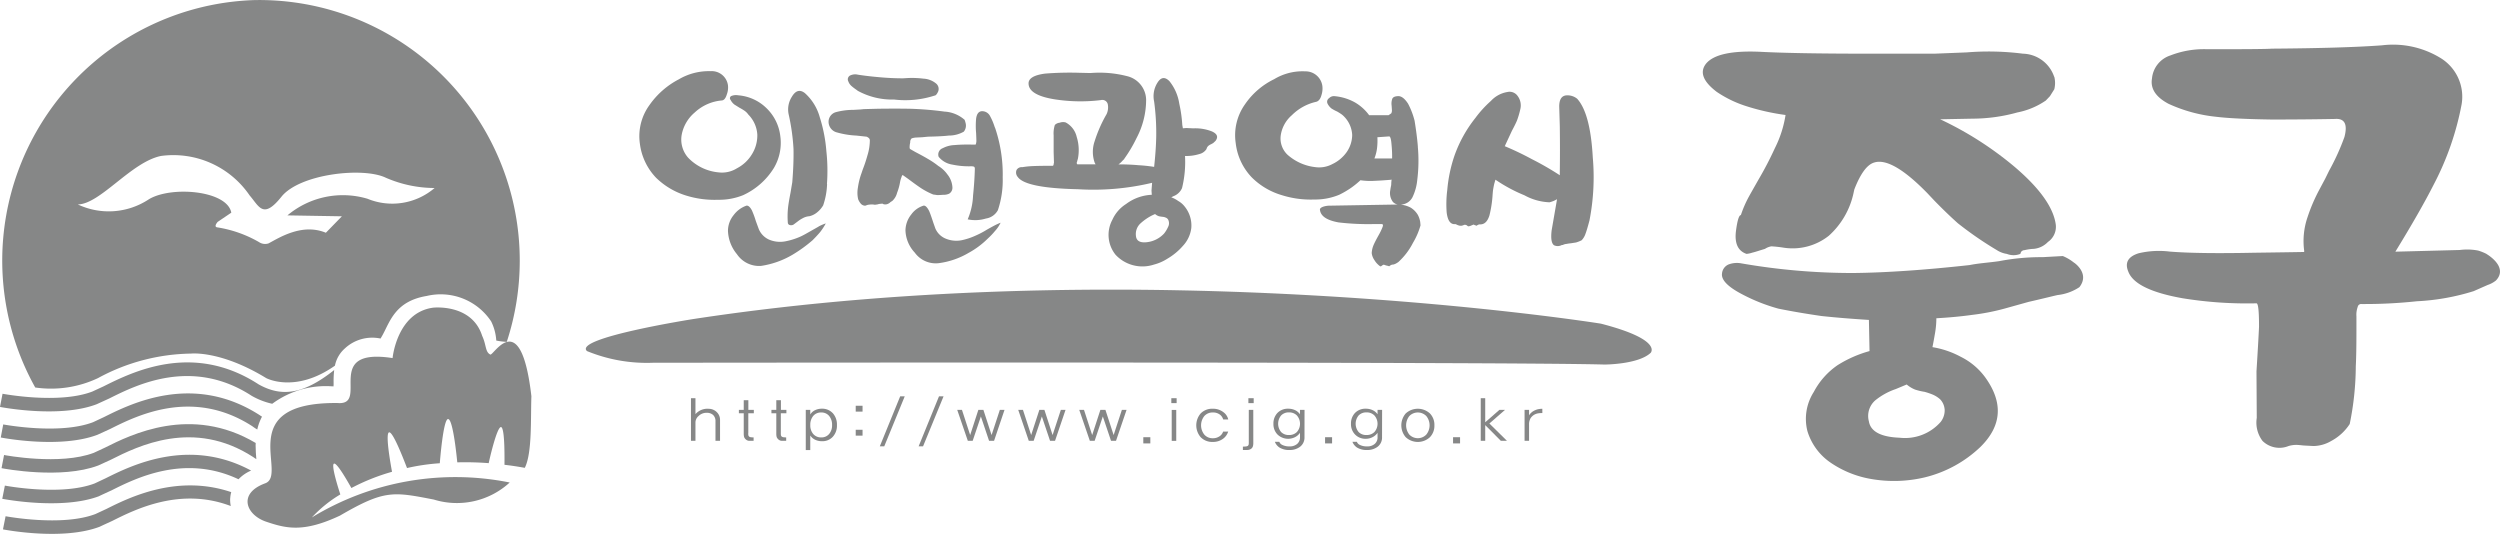 <svg id="logo" xmlns="http://www.w3.org/2000/svg" xmlns:xlink="http://www.w3.org/1999/xlink" width="192" height="41" viewBox="0 0 192 41">
  <defs>
    <clipPath id="clip-path">
      <rect id="사각형_34" data-name="사각형 34" width="192" height="41" fill="none"/>
    </clipPath>
  </defs>
  <g id="그룹_70" data-name="그룹 70">
    <g id="그룹_69" data-name="그룹 69" clip-path="url(#clip-path)">
      <path id="패스_52" data-name="패스 52" d="M62.87,17.4c-.123.072-.3.171-.529.3-.4.229-.7.4-.919.493a5.307,5.307,0,0,1-1.125.345,2.153,2.153,0,0,1-1.263-.149,1.535,1.535,0,0,1-.759-.795l-.229-.623a6.675,6.675,0,0,0-.3-.814c-.138-.257-.276-.38-.413-.365a2.067,2.067,0,0,0-.989.728,1.917,1.917,0,0,0-.436,1.2,2.959,2.959,0,0,0,.688,1.8,2.052,2.052,0,0,0,1.863.9,6.685,6.685,0,0,0,2.411-.859,10.713,10.713,0,0,0,1.539-1.114c.214-.215.406-.42.575-.62a4.612,4.612,0,0,0,.436-.668,3.33,3.33,0,0,0-.552.237m.642-3.26a14.07,14.07,0,0,0-.045-2.53,11.517,11.517,0,0,0-.506-2.6A3.856,3.856,0,0,0,61.814,7.15c-.385-.3-.72-.2-1.011.3a1.8,1.8,0,0,0-.23,1.351,15.938,15.938,0,0,1,.369,2.659q.021,1.095-.094,2.529l-.137.816c-.092.472-.153.837-.184,1.095a6.379,6.379,0,0,0-.022,1.2.192.192,0,0,0,.114.171.366.366,0,0,0,.323-.022l.344-.258a2.3,2.3,0,0,1,.368-.234,1.213,1.213,0,0,1,.505-.151,1.444,1.444,0,0,0,.6-.3,1.976,1.976,0,0,0,.461-.535,5.64,5.64,0,0,0,.3-1.631" fill="#868787"/>
      <path id="패스_53" data-name="패스 53" d="M58.162,10.341a2.737,2.737,0,0,1-.423,1.521A2.892,2.892,0,0,1,56.6,12.923a2.163,2.163,0,0,1-1.429.314,3.71,3.71,0,0,1-2.322-1.126,2.1,2.1,0,0,1-.493-1.77,2.96,2.96,0,0,1,1.006-1.708,3.483,3.483,0,0,1,2.077-.918c.163-.013.29-.165.379-.458a1.515,1.515,0,0,0,.089-.709,1.259,1.259,0,0,0-1.34-1.082,4.533,4.533,0,0,0-2.433.626,6.287,6.287,0,0,0-2.255,1.978,4.053,4.053,0,0,0-.737,2.96,4.6,4.6,0,0,0,1.249,2.626,5.684,5.684,0,0,0,2.279,1.355,7.362,7.362,0,0,0,2.478.332,4.9,4.9,0,0,0,1.92-.353A5.438,5.438,0,0,0,59.435,12.9a3.793,3.793,0,0,0,.491-2.459A3.545,3.545,0,0,0,58.9,8.34a3.486,3.486,0,0,0-2.211-1.021.933.933,0,0,0-.491.042.188.188,0,0,0-.089.311,1.067,1.067,0,0,0,.291.356l.4.25a3.83,3.83,0,0,1,.381.229,1.149,1.149,0,0,1,.29.291,2.383,2.383,0,0,1,.691,1.543" fill="#868787"/>
      <path id="패스_54" data-name="패스 54" d="M72.5,8.566a25.219,25.219,0,0,0-2.618-.214q-1.15-.02-2.482,0c-1.132.029-1.5.042-1.1.042l-.758.044a5.107,5.107,0,0,0-1.333.172.765.765,0,0,0-.575.729.847.847,0,0,0,.666.837,6.494,6.494,0,0,0,1.47.236l.781.085a.332.332,0,0,1,.115.063.251.251,0,0,1,.138.214,3.942,3.942,0,0,1-.184,1.158,10.94,10.94,0,0,1-.366,1.1l-.094.278a5.461,5.461,0,0,0-.275,1.113,2.2,2.2,0,0,0,.023.882,1.22,1.22,0,0,0,.206.342.45.45,0,0,0,.346.15l.114-.043a.818.818,0,0,1,.23-.042,1.038,1.038,0,0,1,.3,0,.38.38,0,0,0,.183,0,.754.754,0,0,0,.207-.044c.107-.014.176-.021.206-.021.062-.015.1-.007.117.021a.467.467,0,0,0,.344,0,.583.583,0,0,0,.229-.15l.138-.086a1.255,1.255,0,0,0,.367-.622,4.178,4.178,0,0,0,.229-.817,2.109,2.109,0,0,1,.116-.405c.03-.115.069-.158.113-.128l.392.278q.6.449.919.664a5.493,5.493,0,0,0,1.011.538c.107.012.206.027.3.042.121,0,.273-.006.458-.022a1,1,0,0,0,.46-.085.53.53,0,0,0,.252-.5,1.723,1.723,0,0,0-.389-.985,2.387,2.387,0,0,0-.69-.643,6.6,6.6,0,0,0-.827-.557c-.215-.13-.529-.3-.942-.517l-.413-.236a.382.382,0,0,1-.025-.169,1.648,1.648,0,0,1,.025-.237l.022-.106a.356.356,0,0,1,.116-.3,1.392,1.392,0,0,1,.391-.065l.413-.02.46-.044c.7-.013,1.232-.043,1.584-.085a2.3,2.3,0,0,0,1.15-.3.741.741,0,0,0,.137-.664c-.046-.185-.084-.278-.114-.278a2.547,2.547,0,0,0-1.542-.6m-.458-1.522a.54.54,0,0,0-.138-.622,1.653,1.653,0,0,0-.987-.385A7.247,7.247,0,0,0,69.7,5.994l-.346.021q-.894,0-1.837-.087c-.644-.056-1.187-.122-1.631-.193a.884.884,0,0,0-.552.044.331.331,0,0,0-.183.47.852.852,0,0,0,.229.344,3.821,3.821,0,0,0,.39.3l.115.086a5.484,5.484,0,0,0,2.781.665,7.285,7.285,0,0,0,3.1-.3c.094,0,.184-.1.277-.3M76.3,17.359q-.162.085-.506.279a6.731,6.731,0,0,1-.9.471,5.069,5.069,0,0,1-1.057.344,2.132,2.132,0,0,1-1.263-.15,1.467,1.467,0,0,1-.736-.749l-.16-.451q-.207-.644-.321-.9c-.154-.3-.3-.437-.437-.407a1.816,1.816,0,0,0-.943.686,2,2,0,0,0-.437,1.222,2.619,2.619,0,0,0,.713,1.695,1.988,1.988,0,0,0,1.815.816,6.059,6.059,0,0,0,2.321-.794,6.5,6.5,0,0,0,1.47-1.095,5.609,5.609,0,0,0,.552-.579,2.573,2.573,0,0,0,.436-.643,4.663,4.663,0,0,0-.55.257m.712-3.8a11.116,11.116,0,0,0-.575-3.71l-.046-.108a4.532,4.532,0,0,0-.367-.857.68.68,0,0,0-.644-.344c-.229.029-.367.221-.412.578a6.172,6.172,0,0,0,0,1.1q.021.449.022.622c-.014.171-.046.264-.091.28q.988,0-.529-.022c-.414,0-.766.014-1.056.042a2.071,2.071,0,0,0-.9.236.516.516,0,0,0-.322.664,1.676,1.676,0,0,0,1.056.6,6.088,6.088,0,0,0,1.4.129.741.741,0,0,1,.231.021c.06.015.092.074.092.173q-.024.965-.138,2.059a5.092,5.092,0,0,1-.412,1.822,2.791,2.791,0,0,0,1.4-.063,1.257,1.257,0,0,0,.921-.644,7.274,7.274,0,0,0,.367-2.573" fill="#868787"/>
      <path id="패스_55" data-name="패스 55" d="M86.114,12.447a2.875,2.875,0,0,1,.231-.234v-.021a10.556,10.556,0,0,0,.941-1.586,6.291,6.291,0,0,0,.736-2.96,1.9,1.9,0,0,0-1.471-1.8,8.488,8.488,0,0,0-2.8-.237l-.875-.02a23.876,23.876,0,0,0-2.619.064q-1.286.172-1.263.771.022.88,1.976,1.2a12.888,12.888,0,0,0,3.583.063.428.428,0,0,1,.53.345,1.251,1.251,0,0,1-.093.727,10.317,10.317,0,0,0-.919,2.08,2.506,2.506,0,0,0,0,1.652l.067.128h-1.4a.166.166,0,0,1-.046-.128.726.726,0,0,0,.046-.152l.044-.148a3.4,3.4,0,0,0-.09-1.673,1.678,1.678,0,0,0-.85-1.115.74.74,0,0,0-.46.022.594.594,0,0,0-.369.171,2.1,2.1,0,0,0-.093.8v1.284l.025.817a.551.551,0,0,0-.025.128c-.015.073-.039.107-.069.107q-.988,0-1.468.022a6.623,6.623,0,0,0-.875.085.449.449,0,0,0-.436.215.513.513,0,0,0,.092.536q.6.856,4.617.942a19.388,19.388,0,0,0,5.7-.493l-.046.6.023.321a3.521,3.521,0,0,0-1.976.708,2.782,2.782,0,0,0-1.057,1.221,2.435,2.435,0,0,0,.254,2.681,2.822,2.822,0,0,0,2.94.751,3.6,3.6,0,0,0,1.034-.451,4.788,4.788,0,0,0,1.195-.988,2.437,2.437,0,0,0,.644-1.37,2.306,2.306,0,0,0-.529-1.674,1.654,1.654,0,0,0-.482-.406,2.107,2.107,0,0,0-.527-.278l.161-.086a1.148,1.148,0,0,0,.665-.622,8.392,8.392,0,0,0,.229-2.467,3.368,3.368,0,0,0,1.1-.148.891.891,0,0,0,.552-.389.448.448,0,0,1,.16-.255.836.836,0,0,1,.185-.108c.076-.043.129-.071.161-.086l.183-.171q.343-.451-.275-.729a3.479,3.479,0,0,0-1.425-.236L91.1,9.832l-.254.022L90.8,9.6a10.243,10.243,0,0,0-.23-1.63,3.632,3.632,0,0,0-.758-1.737c-.339-.341-.637-.314-.9.088a1.939,1.939,0,0,0-.275,1.477,18.068,18.068,0,0,1,.16,2.747q-.022,1.008-.16,2.271a11.893,11.893,0,0,0-1.218-.129q-.691-.064-1.518-.063a1.615,1.615,0,0,0,.207-.173M89.721,17.4a2.316,2.316,0,0,1-.321.537,2.123,2.123,0,0,1-1.333.665q-.782.085-.828-.495a1.108,1.108,0,0,1,.367-.964,4.006,4.006,0,0,1,.874-.6l.229-.105a.87.87,0,0,0,.3.17,2.725,2.725,0,0,0,.276.043.7.7,0,0,1,.254.066.34.34,0,0,1,.183.169.605.605,0,0,1,0,.516" fill="#868787"/>
      <path id="패스_56" data-name="패스 56" d="M108.893,11.269q-.069-.857-.252-1.994a5.845,5.845,0,0,0-.5-1.309q-.415-.644-.828-.578c-.215.015-.344.087-.391.214a1.117,1.117,0,0,0-.045.516l.022.321a.494.494,0,0,1-.046.258,1.329,1.329,0,0,1-.184.129l-.024.023h-1.494a3.536,3.536,0,0,0-1.1-.988,3.9,3.9,0,0,0-1.517-.472.518.518,0,0,0-.458.149.328.328,0,0,0-.116.429,1.1,1.1,0,0,0,.3.367,3.248,3.248,0,0,0,.436.233c.123.072.215.13.277.172a1.515,1.515,0,0,1,.275.234,2.163,2.163,0,0,1,.6,1.395,2.347,2.347,0,0,1-.435,1.33,2.821,2.821,0,0,1-1.08.9,2.149,2.149,0,0,1-1.332.236,3.857,3.857,0,0,1-2.136-.965,1.725,1.725,0,0,1-.5-1.5,2.529,2.529,0,0,1,.848-1.52,3.836,3.836,0,0,1,1.884-1.033q.275-.083.392-.514a1.646,1.646,0,0,0,.068-.706,1.3,1.3,0,0,0-1.311-1.116,4.209,4.209,0,0,0-2.389.6A5.762,5.762,0,0,0,95.616,8.01a4.1,4.1,0,0,0-.713,2.98,4.543,4.543,0,0,0,1.239,2.639,5.418,5.418,0,0,0,2.275,1.351,7.365,7.365,0,0,0,2.505.343,4.842,4.842,0,0,0,1.931-.365,6.966,6.966,0,0,0,.919-.538,6.6,6.6,0,0,0,.71-.578,5.194,5.194,0,0,0,1.1.044c.383-.014.818-.044,1.309-.086l-.022.042a3.589,3.589,0,0,0-.024.364c-.03.144-.055.273-.069.387a1.128,1.128,0,0,0,.207.922.723.723,0,0,0,.666.193,1.043,1.043,0,0,0,.828-.558,3.864,3.864,0,0,0,.366-1.309,11.839,11.839,0,0,0,.046-2.572m.208,6.047-.023-.258a1.73,1.73,0,0,0-.185-.556,1.639,1.639,0,0,0-.552-.558,2.1,2.1,0,0,0-1.056-.236l-5.079.086a1.711,1.711,0,0,0-.595.085c-.184.072-.261.157-.231.257.062.472.536.785,1.426.945a19.451,19.451,0,0,0,2.687.128h.62q.161,0,.068.235a4.63,4.63,0,0,1-.3.622c-.168.3-.291.538-.367.709a1.793,1.793,0,0,0-.162.664,1.167,1.167,0,0,0,.208.537,1.558,1.558,0,0,0,.435.471.06.06,0,0,0,.068,0c.016,0,.047-.02.092-.063a.289.289,0,0,0,.07-.043c.016-.014.038-.014.069,0h.046a.535.535,0,0,0,.208.063.571.571,0,0,0,.16.043.472.472,0,0,1,.161-.106.336.336,0,0,1,.137-.022c.046-.013.091-.028.137-.044a1.762,1.762,0,0,0,.254-.15,5.149,5.149,0,0,0,1.125-1.479,5.464,5.464,0,0,0,.575-1.33m-3.538-5.147a3.192,3.192,0,0,0,.207-.837,4.856,4.856,0,0,0,.022-.792l.9-.064q.139,0,.185.621a9.167,9.167,0,0,1,.045,1.072Z" fill="#868787"/>
      <path id="패스_57" data-name="패스 57" d="M117.629,12.213a22.663,22.663,0,0,0-2.065-.986.221.221,0,0,0,.046-.107.235.235,0,0,0,.046-.087l.458-.986c.184-.342.314-.607.391-.792a6.32,6.32,0,0,0,.253-.86,1.211,1.211,0,0,0-.207-1.029.753.753,0,0,0-.782-.3,2.209,2.209,0,0,0-1.265.684,8.479,8.479,0,0,0-1.193,1.308,9.958,9.958,0,0,0-1.609,2.9,11.07,11.07,0,0,0-.552,2.637,8.6,8.6,0,0,0-.046,1.715c.076.643.3.944.665.9l.069.022a.555.555,0,0,0,.14.063.531.531,0,0,0,.229.043.289.289,0,0,0,.115-.021.414.414,0,0,0,.113-.043.233.233,0,0,1,.139,0,.254.254,0,0,1,.092.043.414.414,0,0,0,.091.065.642.642,0,0,0,.14-.023l.206-.085a.14.14,0,0,1,.092-.022.214.214,0,0,0,.092.043l.115.043a.576.576,0,0,1,.206-.106h.114c.307-.016.529-.245.667-.688a8.842,8.842,0,0,0,.231-1.415c.015-.228.03-.408.046-.536.031-.185.061-.342.091-.473l.092-.321a11.854,11.854,0,0,0,2.23,1.2,4.33,4.33,0,0,0,1.929.538,3.262,3.262,0,0,0,.323-.109c.059-.027.144-.072.25-.128l-.413,2.38c-.076.63-.016,1.015.184,1.157a.666.666,0,0,0,.6-.021h.068a.769.769,0,0,1,.3-.085,2.74,2.74,0,0,1,.3-.044l.415-.064a2.436,2.436,0,0,0,.437-.172,1.338,1.338,0,0,0,.3-.514q.114-.3.3-1.008a17.386,17.386,0,0,0,.253-4.847q-.186-3.386-1.2-4.5a1.189,1.189,0,0,0-.827-.258c-.367.029-.55.318-.55.86l.045,1.521q.024,1.866,0,3.516v.238a22.351,22.351,0,0,0-2.161-1.244" fill="#868787"/>
      <path id="패스_58" data-name="패스 58" d="M23.95,39.74a9.848,9.848,0,0,1,2.187-1.768c-.267-.821-1.456-4.589.85-.492a16.023,16.023,0,0,1,3.121-1.247c-.21-1.12-1.058-6.048,1.151-.288a16.163,16.163,0,0,1,2.517-.368c.006-.055.258-3.387.635-3.395.406,0,.7,3.289.709,3.327a23.712,23.712,0,0,1,2.414.061c.007-.067.613-2.788.945-2.773.325.052.259,2.818.267,2.9.587.066.934.123,1.559.232.569-1.141.444-3.711.506-5.5-.813-7.016-2.916-3.08-3.156-3.2-.4-.2-.294-.729-.624-1.434-.8-2.508-3.774-2.165-3.774-2.165-2.78.383-3.107,3.87-3.107,3.87-5.451-.839-1.715,3.666-4.232,3.452-8.078-.075-3.752,5.51-5.55,6.166-2.129.78-1.472,2.427.075,2.949s2.863.848,5.662-.466c3.432-2,4.091-1.837,7.206-1.237a6,6,0,0,0,5.835-1.308A21.164,21.164,0,0,0,23.95,39.74" fill="#868787"/>
      <path id="패스_59" data-name="패스 59" d="M25.621,29.666v-.061a1.093,1.093,0,0,0-.1.065.632.632,0,0,1,.1,0" fill="#868787"/>
      <path id="패스_60" data-name="패스 60" d="M25.621,29.606v-.214a7.5,7.5,0,0,1,.045-.974c-2.414,1.922-4.087,2.064-5.806,1.1-5.037-3.279-9.681-.956-11.909.155l-.865.4c-2.576.983-6.851.172-6.891.167L0,31.253c.183.032,4.6.874,7.426-.209l.982-.449c2.06-1.031,6.347-3.173,10.926-.193a5.629,5.629,0,0,0,1.574.608,6.913,6.913,0,0,1,4.617-1.338,1.093,1.093,0,0,1,.1-.065" fill="#868787"/>
      <path id="패스_61" data-name="패스 61" d="M19.987,31.911C14.874,28.586,10.061,31,8,32.025l-.853.4c-2.582.984-6.856.177-6.9.172L.059,33.6c.187.038,4.6.87,7.429-.211l.97-.443c2.061-1.032,6.35-3.178,10.937-.2a3.293,3.293,0,0,0,.364.24A3.85,3.85,0,0,1,20.121,32c-.043-.034-.093-.053-.133-.086" fill="#868787"/>
      <path id="패스_62" data-name="패스 62" d="M19.637,34.021c-4.96-2.943-9.58-.645-11.583.361l-.85.395c-2.573.982-6.848.181-6.892.167l-.194,1.01c.186.042,4.6.869,7.428-.205l.963-.441c2.065-1.038,6.355-3.185,10.947-.2.072.058.148.1.23.154-.025-.313-.055-.666-.055-1.043,0-.062,0-.124.006-.193" fill="#868787"/>
      <path id="패스_63" data-name="패스 63" d="M8.118,36.729l-.85.4c-2.581.98-6.854.174-6.894.164l-.2,1.015c.188.035,4.6.869,7.431-.2,0-.01.963-.449.963-.449,1.883-.944,5.623-2.8,9.749-.851a2.846,2.846,0,0,1,.97-.667c-4.8-2.59-9.227-.378-11.175.591" fill="#868787"/>
      <path id="패스_64" data-name="패스 64" d="M17.682,38.256a2.034,2.034,0,0,1,.078-.46c-4.169-1.41-7.854.423-9.585,1.289l-.847.393c-2.576.983-6.852.174-6.9.17l-.2,1.008c.191.037,4.605.876,7.436-.206,0-.006.959-.445.959-.445,1.782-.894,5.23-2.613,9.1-1.142a2.458,2.458,0,0,1-.049-.472,1.088,1.088,0,0,1,.006-.134" fill="#868787"/>
      <path id="패스_65" data-name="패스 65" d="M19.538.006A20.017,20.017,0,0,0,2.706,29.76a8.45,8.45,0,0,0,4.823-.723,15.351,15.351,0,0,1,7.137-1.881s2.271-.26,5.776,1.881c0,0,2.223,1.2,5.281-.954a2.383,2.383,0,0,1,.755-1.316A3.084,3.084,0,0,1,29.225,26c.1-.161.19-.33.19-.33.55-1.029.99-2.551,3.356-2.94a4.65,4.65,0,0,1,4.95,1.954,3.847,3.847,0,0,1,.393,1.471,5.548,5.548,0,0,0,.778.1l.028,0A20.014,20.014,0,0,0,19.538.006m8.681,15.257a6.627,6.627,0,0,0-6.144,1.278l4.181.071-1.229,1.263c-1.814-.752-3.566.371-4.4.817a.837.837,0,0,1-.736-.1,9.264,9.264,0,0,0-3.215-1.132c-.29-.05.042-.42.042-.42l1.046-.707c-.322-1.718-4.635-2.069-6.341-1.022a5.577,5.577,0,0,1-5.447.39c1.724-.022,4.1-3.258,6.389-3.724a7.093,7.093,0,0,1,6.807,3.032c.738.855,1.035,1.858,2.443.1s6.278-2.3,8.018-1.458a9.457,9.457,0,0,0,3.744.788,5,5,0,0,1-5.155.825" fill="#868787"/>
      <path id="패스_66" data-name="패스 66" d="M45.084,26.965a12.111,12.111,0,0,0,5.054.895s65.3-.088,73.083.137c0,0,2.595,0,3.551-.9,0,0,.957-1.008-3.824-2.241,0,0-35.107-5.628-69.668-.359,0,0-9.289,1.456-8.2,2.466" fill="#868787"/>
      <path id="패스_67" data-name="패스 67" d="M159.3,20.186a3.485,3.485,0,0,0-.876-.522l-1.564.086a16.982,16.982,0,0,0-3.327.307c-.855.121-1.574.159-2.267.3q-5.17.57-8.915.61a49.953,49.953,0,0,1-8.62-.741,1.818,1.818,0,0,0-.987.088.835.835,0,0,0-.494.695q-.1.74,1.577,1.607a13.64,13.64,0,0,0,2.759,1.089q1.479.3,3.3.565c1.115.119,2.332.218,3.646.3l.048,2.393a9.143,9.143,0,0,0-2.463,1.088A5.716,5.716,0,0,0,139.3,30.1a3.833,3.833,0,0,0-.493,3,4.513,4.513,0,0,0,1.725,2.391,7.839,7.839,0,0,0,3.2,1.3,10.21,10.21,0,0,0,4.089-.129,9.4,9.4,0,0,0,4.287-2.349q2.46-2.434.345-5.348a5.166,5.166,0,0,0-1.873-1.567,6.924,6.924,0,0,0-2.168-.737c.065-.318.131-.682.2-1.088a6.661,6.661,0,0,0,.1-1.131c1.017-.055,1.938-.145,2.758-.26a16.982,16.982,0,0,0,2.464-.478l1.872-.522c1.017-.23,1.755-.419,2.216-.522a3.77,3.77,0,0,0,1.676-.606c.822-1.051-.395-1.872-.395-1.872M149.347,31.4a1.444,1.444,0,0,1-.3,1,3.647,3.647,0,0,1-3.154,1.217c-1.444-.055-2.234-.478-2.363-1.26a1.583,1.583,0,0,1,.49-1.609,5.1,5.1,0,0,1,1.577-.869l.838-.35a2.341,2.341,0,0,0,.64.39,4.564,4.564,0,0,0,.739.175,5.689,5.689,0,0,1,.641.22,2.1,2.1,0,0,1,.542.348,1.235,1.235,0,0,1,.345.736" fill="#868787"/>
      <path id="패스_68" data-name="패스 68" d="M157.761,5.9a2.6,2.6,0,0,0-2.4-1.777,20.771,20.771,0,0,0-4.3-.1l-2.5.1h-5.012q-5.609,0-8.385-.146-3.269-.144-4.139.912-.764.963.817,2.164a8.756,8.756,0,0,0,2.288,1.105,17.528,17.528,0,0,0,3,.673,8.6,8.6,0,0,1-.818,2.545,26.487,26.487,0,0,1-1.253,2.406c-.327.576-.583,1.025-.76,1.347a8.538,8.538,0,0,0-.6,1.391q-.219,0-.381,1.25-.161,1.4.817,1.729a2.039,2.039,0,0,0,.437-.094c.145-.033.363-.1.652-.193l.328-.1a1.262,1.262,0,0,1,.49-.193,9.126,9.126,0,0,1,.925.1,4.476,4.476,0,0,0,3.486-.913,6.137,6.137,0,0,0,1.906-3.315l.053-.242q.708-1.826,1.525-2.066,1.364-.432,4.084,2.354l.546.579c.688.706,1.289,1.278,1.795,1.729a27.24,27.24,0,0,0,3,2.067,1.945,1.945,0,0,0,.762.287,1.408,1.408,0,0,0,1.036,0l.052-.141a.331.331,0,0,1,.273-.146,3.547,3.547,0,0,1,.71-.1,1.732,1.732,0,0,0,1.087-.531,1.414,1.414,0,0,0,.6-1.347q-.275-1.966-3.158-4.419a26.129,26.129,0,0,0-5.717-3.653l2.5-.049a12.933,12.933,0,0,0,3.43-.478,5.835,5.835,0,0,0,2.181-.914l.317-.334.335-.533a2,2,0,0,0,0-.96" fill="#868787"/>
      <path id="패스_69" data-name="패스 69" d="M190.962,19.5a3.824,3.824,0,0,0-.638-.256,4.4,4.4,0,0,0-1.417-.044l-4.943.129c1.271-2.071,2.253-3.789,2.937-5.138a21.96,21.96,0,0,0,2.151-6.177,3.483,3.483,0,0,0-1.664-3.586,6.986,6.986,0,0,0-4.452-.947q-2.887.214-8.466.256-.539.047-4.941.044a7.1,7.1,0,0,0-2.841.476,2.057,2.057,0,0,0-1.416,1.773q-.2,1.163,1.273,1.943a11.527,11.527,0,0,0,3.621.992q1.371.171,4.305.215c1.663,0,3.281-.014,4.845-.044.752-.057.994.4.738,1.383a17.784,17.784,0,0,1-1.179,2.593l-.294.6-.438.821a13.243,13.243,0,0,0-.929,2.161,5.647,5.647,0,0,0-.248,2.6.216.216,0,0,1-.019.058q-1.1.021-3.844.058-4.257.088-6.46-.088a6.8,6.8,0,0,0-2.4.13q-1.224.387-.783,1.423.538,1.387,4.162,2.031a30.857,30.857,0,0,0,5.676.389q.2,0,.195,1.816-.049,1.072-.195,3.41l.021,3.575a2.325,2.325,0,0,0,.444,1.768,1.855,1.855,0,0,0,2,.39,2.1,2.1,0,0,1,.587-.086c.1,0,.276.014.538.044l.783.042a2.731,2.731,0,0,0,1.371-.39,3.852,3.852,0,0,0,1.416-1.3,22.5,22.5,0,0,0,.467-4.436c.034-.634.049-1.553.049-2.761V24.3a1.77,1.77,0,0,1,.1-.735.266.266,0,0,1,.294-.215,37.787,37.787,0,0,0,4.256-.214,17.347,17.347,0,0,0,4.356-.777l.489-.216c.262-.116.459-.2.587-.259a2.031,2.031,0,0,0,.637-.346c.988-1.054-.732-2.033-.732-2.033" fill="#868787"/>
      <path id="패스_70" data-name="패스 70" d="M54.949,33.855V32.361a.642.642,0,0,0-.185-.494.722.722,0,0,0-.506-.164.854.854,0,0,0-.606.247.655.655,0,0,0-.241.481v1.424h-.345V30.582h.345v1.225a1.217,1.217,0,0,1,1.031-.411.878.878,0,0,1,.629.277.818.818,0,0,1,.228.576v1.606Z" fill="#868787"/>
      <path id="패스_71" data-name="패스 71" d="M57.47,31.738v1.524l-.005.017a.716.716,0,0,0,.01.148.192.192,0,0,0,.066.108.325.325,0,0,0,.161.048,1.321,1.321,0,0,0,.175.009v.264h-.326a.388.388,0,0,1-.2-.056.472.472,0,0,1-.137-.121.355.355,0,0,1-.075-.156,1,1,0,0,1-.02-.22V31.738h-.373v-.259h.373v-.745h.355v.745h.42v.259Z" fill="#868787"/>
      <path id="패스_72" data-name="패스 72" d="M59.968,31.738v1.524l0,.017a.8.8,0,0,0,.009.148.191.191,0,0,0,.066.108.325.325,0,0,0,.161.048,1.31,1.31,0,0,0,.175.009v.264h-.327a.39.39,0,0,1-.2-.056.476.476,0,0,1-.137-.121.372.372,0,0,1-.076-.156,1.047,1.047,0,0,1-.019-.22V31.738h-.374v-.259h.374v-.745h.355v.745h.421v.259Z" fill="#868787"/>
      <path id="패스_73" data-name="패스 73" d="M63.96,31.733a1.3,1.3,0,0,1,.317.91,1.254,1.254,0,0,1-.317.9,1.072,1.072,0,0,1-.832.342,1.188,1.188,0,0,1-.521-.111.92.92,0,0,1-.379-.33v1.12h-.345V31.479h.345v.355A.87.87,0,0,1,62.6,31.5a1.2,1.2,0,0,1,.521-.113,1.1,1.1,0,0,1,.837.346m-.284,1.6a1,1,0,0,0,.228-.692,1.03,1.03,0,0,0-.228-.7.758.758,0,0,0-.6-.263.77.77,0,0,0-.616.263,1.044,1.044,0,0,0-.227.7,1.007,1.007,0,0,0,.227.692.775.775,0,0,0,.616.26.754.754,0,0,0,.6-.26" fill="#868787"/>
      <path id="패스_74" data-name="패스 74" d="M65.719,31.162h.525v.45h-.525Zm0,1.844h.525v.451h-.525Z" fill="#868787"/>
      <path id="패스_75" data-name="패스 75" d="M67.91,34.279h-.341l1.566-3.843h.35Z" fill="#868787"/>
      <path id="패스_76" data-name="패스 76" d="M70.89,34.279h-.34l1.566-3.843h.35Z" fill="#868787"/>
      <path id="패스_77" data-name="패스 77" d="M76.344,33.855h-.383l-.629-1.87-.63,1.87h-.373l-.814-2.376h.364l.63,1.934.628-1.934h.388l.629,1.934.633-1.934h.36Z" fill="#868787"/>
      <path id="패스_78" data-name="패스 78" d="M81.027,33.855h-.383l-.629-1.87-.63,1.87h-.374L78.2,31.479h.363l.63,1.934.629-1.934h.388l.629,1.934.634-1.934h.36Z" fill="#868787"/>
      <path id="패스_79" data-name="패스 79" d="M85.71,33.855h-.383l-.629-1.87-.629,1.87H83.7l-.813-2.376h.364l.629,1.934.629-1.934h.388l.63,1.934.633-1.934h.36Z" fill="#868787"/>
      <rect id="사각형_31" data-name="사각형 31" width="0.539" height="0.476" transform="translate(87.806 33.578)" fill="#868787"/>
      <path id="패스_80" data-name="패스 80" d="M89.958,30.582h.407v.377h-.407Zm.029.9h.349v2.376h-.349Z" fill="#868787"/>
      <path id="패스_81" data-name="패스 81" d="M94.324,33.144a1.071,1.071,0,0,1-.383.545,1.277,1.277,0,0,1-.8.251,1.229,1.229,0,0,1-.932-.367,1.4,1.4,0,0,1,0-1.818,1.233,1.233,0,0,1,.932-.364,1.289,1.289,0,0,1,.823.269.954.954,0,0,1,.365.554h-.388a.716.716,0,0,0-.232-.355.856.856,0,0,0-.568-.181.841.841,0,0,0-.648.273,1.143,1.143,0,0,0,0,1.428.834.834,0,0,0,.648.278.894.894,0,0,0,.521-.151.685.685,0,0,0,.274-.36Z" fill="#868787"/>
      <path id="패스_82" data-name="패스 82" d="M96.254,34.005a1.048,1.048,0,0,1-.02.229.439.439,0,0,1-.075.165.432.432,0,0,1-.151.112.506.506,0,0,1-.222.047h-.332V34.3a1.828,1.828,0,0,0,.189-.009.429.429,0,0,0,.189-.047.239.239,0,0,0,.066-.108.739.739,0,0,0,.009-.147v-2.51h.345Zm-.378-3.423h.407v.377h-.407Z" fill="#868787"/>
      <path id="패스_83" data-name="패스 83" d="M100.185,33.574a.884.884,0,0,1-.35.744,1.287,1.287,0,0,1-.8.242,1.377,1.377,0,0,1-.78-.195.93.93,0,0,1-.346-.437h.341a.443.443,0,0,0,.231.242,1.19,1.19,0,0,0,.558.113.843.843,0,0,0,.588-.195.644.644,0,0,0,.212-.51V33.24a1.02,1.02,0,0,1-.383.334,1.176,1.176,0,0,1-1.34-.2,1.128,1.128,0,0,1-.316-.826,1.156,1.156,0,0,1,.313-.839,1.106,1.106,0,0,1,.822-.321,1.216,1.216,0,0,1,.52.109.92.92,0,0,1,.383.32v-.337h.35ZM99.6,33.18a.96.96,0,0,0,0-1.273.817.817,0,0,0-.605-.235.8.8,0,0,0-.605.235,1,1,0,0,0,0,1.273.806.806,0,0,0,.605.229.827.827,0,0,0,.605-.229" fill="#868787"/>
      <rect id="사각형_32" data-name="사각형 32" width="0.539" height="0.476" transform="translate(101.765 33.578)" fill="#868787"/>
      <path id="패스_84" data-name="패스 84" d="M106.141,33.574a.884.884,0,0,1-.35.744,1.287,1.287,0,0,1-.8.242,1.377,1.377,0,0,1-.781-.195.936.936,0,0,1-.345-.437h.341a.446.446,0,0,0,.232.242,1.192,1.192,0,0,0,.559.113.839.839,0,0,0,.586-.195.642.642,0,0,0,.213-.51V33.24a1.027,1.027,0,0,1-.384.334,1.115,1.115,0,0,1-.52.125,1.1,1.1,0,0,1-.819-.325,1.124,1.124,0,0,1-.317-.826,1.158,1.158,0,0,1,.313-.839,1.106,1.106,0,0,1,.823-.321,1.212,1.212,0,0,1,.52.109.926.926,0,0,1,.384.32v-.337h.35Zm-.587-.394a.96.96,0,0,0,0-1.273.817.817,0,0,0-.606-.235.8.8,0,0,0-.605.235,1,1,0,0,0,0,1.273.8.8,0,0,0,.605.229.827.827,0,0,0,.606-.229" fill="#868787"/>
      <path id="패스_85" data-name="패스 85" d="M109.821,31.756a1.25,1.25,0,0,1,.341.909,1.263,1.263,0,0,1-.341.909,1.366,1.366,0,0,1-1.864,0,1.4,1.4,0,0,1,0-1.818,1.374,1.374,0,0,1,1.864,0m-.28,1.618a1.129,1.129,0,0,0,0-1.42.909.909,0,0,0-1.305,0,1.148,1.148,0,0,0,0,1.42.9.9,0,0,0,1.305,0" fill="#868787"/>
      <rect id="사각형_33" data-name="사각형 33" width="0.538" height="0.476" transform="translate(111.595 33.578)" fill="#868787"/>
      <path id="패스_86" data-name="패스 86" d="M115.265,33.855l-1.2-1.208v1.208h-.344V30.582h.344v1.849l1.089-.953h.431l-1.2,1.047,1.348,1.329Z" fill="#868787"/>
      <path id="패스_87" data-name="패스 87" d="M118.453,31.721a2.17,2.17,0,0,0-.274.017.918.918,0,0,0-.284.078.861.861,0,0,0-.345.3.922.922,0,0,0-.118.489v1.247h-.345V31.479h.345V31.9a.9.9,0,0,1,.2-.234,1.05,1.05,0,0,1,.275-.165,1.065,1.065,0,0,1,.293-.086,1.726,1.726,0,0,1,.25-.022Z" fill="#868787"/>
    </g>
  </g>
</svg>
